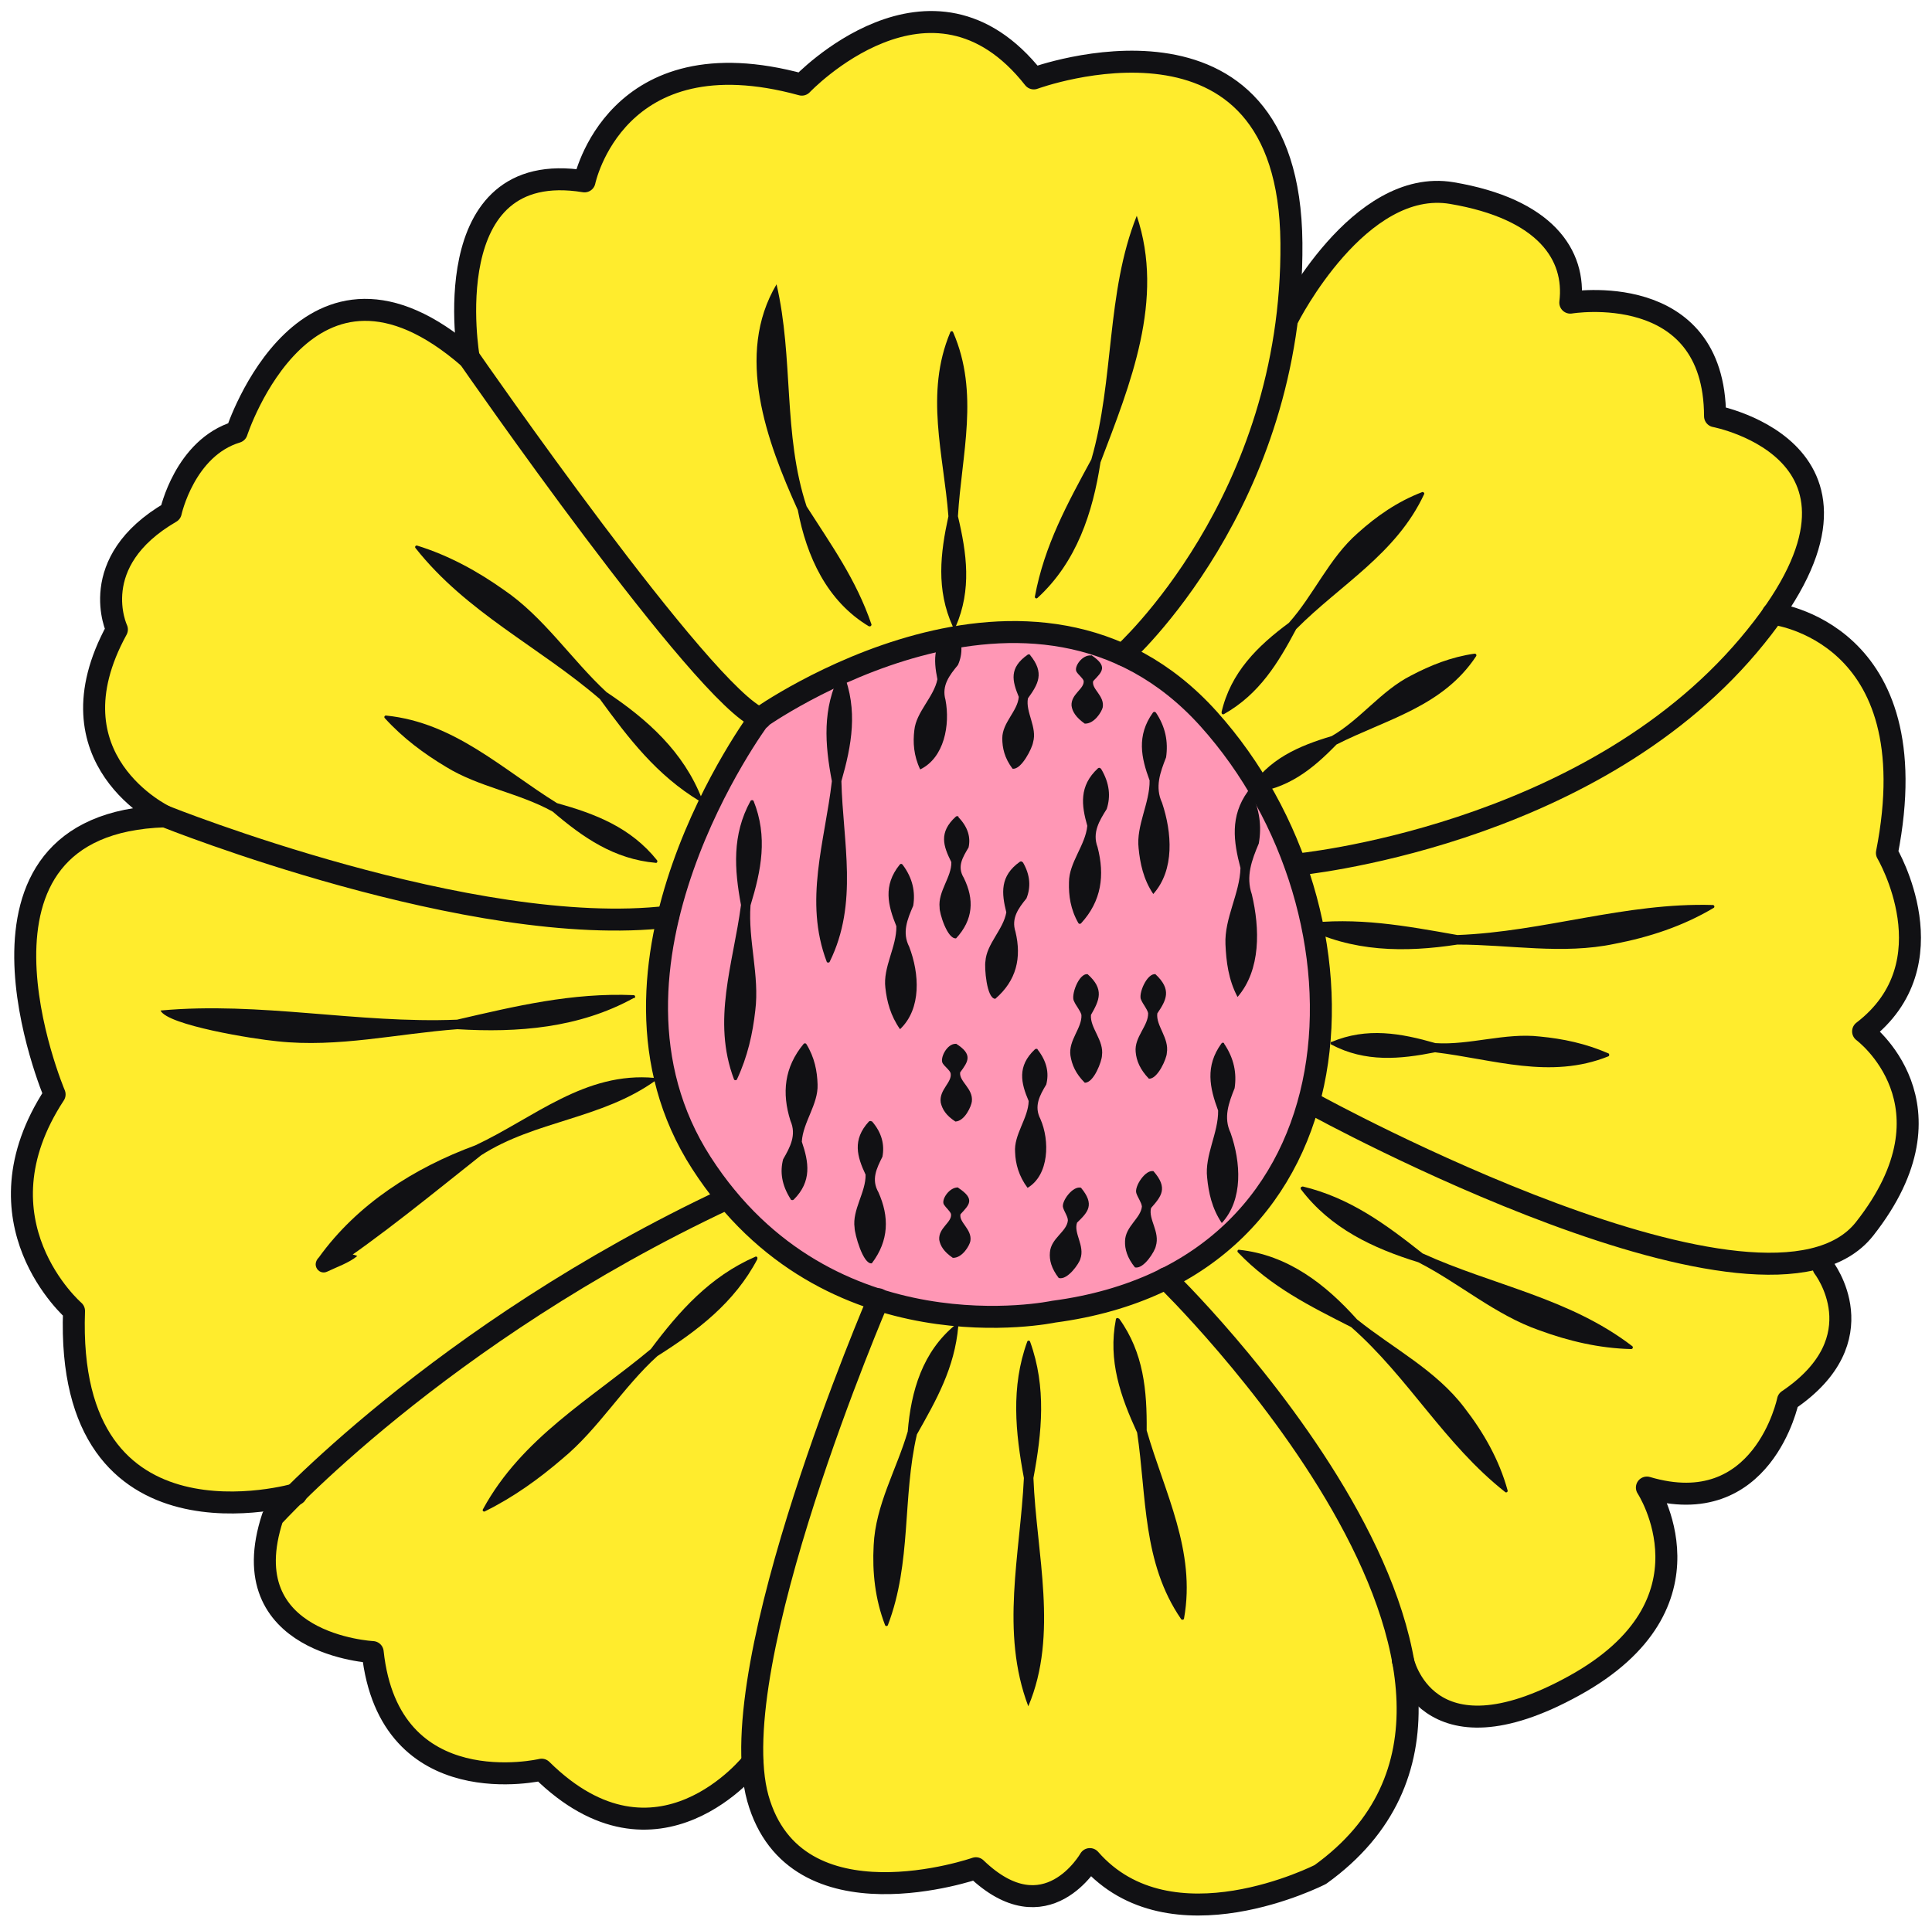 <?xml version="1.0" encoding="UTF-8"?>
<svg id="_왼쪽_위" data-name="왼쪽_위" xmlns="http://www.w3.org/2000/svg" version="1.1" viewBox="0 0 52.72 52.59">
  <defs>
    <style>
      .cls-1 {
        fill: #ff97b5;
 }

      .cls-1, .cls-2 {
        stroke: #111114;
        stroke-linecap: round;
        stroke-linejoin: round;
        stroke-width: 0.6px;
      }

      .cls-3 {
        fill: #FFEC2D;
}


      .cls-3, .cls-4 {
        stroke-width: 0px;
      }

      .cls-2 {
        fill: none;
      }

      .cls-4 {
        fill: #111114;
      }
    </style>
  </defs>
  <path class="cls-3" d="M50.84,28.15c2.43-1.86.65-4.87.65-4.87,1.19-6.06-3.11-6.53-3.11-6.53h0c3.17-4.5-1.57-5.4-1.57-5.4-.01-3.76-3.95-3.1-3.95-3.1.15-1.31-.69-2.55-3.23-2.99-2.34-.4-4.15,2.8-4.43,3.32h-.07c.07-.63.12-1.28.12-1.96-.06-7.07-7.03-4.49-7.03-4.49-2.8-3.55-6.33.17-6.33.17-5.1-1.39-5.93,2.64-5.93,2.64-4.11-.67-3.16,4.81-3.16,4.81l.04.02s-.01,0-.02,0c0,0-.02-.03-.02-.03-4.43-3.86-6.34,2.02-6.34,2.02-1.41.43-1.79,2.19-1.79,2.19-2.33,1.36-1.47,3.2-1.47,3.2-1.95,3.57,1.31,5.1,1.31,5.1h.02s0,0,0,0c0,0-.02,0-.02,0-6.15.19-3.01,7.59-3.01,7.59-2.28,3.48.53,5.91.53,5.91-.26,6.85,6.06,5,6.06,5l.07-.11.03.02c-.47.46-.72.74-.72.74-1.16,3.49,2.73,3.68,2.73,3.68.45,4.19,4.61,3.21,4.61,3.21,3.16,3.11,5.75-.2,5.75-.2h0c.02.36.06.7.14.99,1.01,3.63,5.95,1.91,5.95,1.91,1.92,1.84,3.11-.25,3.11-.25,2.2,2.52,6.29.42,6.29.42,2.16-1.56,2.64-3.65,2.25-5.82h0c.09.33.87,2.75,4.66.66,4.06-2.24,1.99-5.41,1.99-5.41,3.17.94,3.85-2.38,3.85-2.38,2.31-1.56,1.16-3.35.99-3.6l-.03-.34c.47-.15.86-.39,1.14-.74,2.67-3.39-.04-5.39-.04-5.39ZM20.52,47.81h0s0,.05,0,.07v-.07Z"/>
  <g>
    <path class="cls-1" d="M28.75,35.8s-6.15,1.31-9.61-4.06c-3.46-5.37,1.59-12.14,1.59-12.14,0,0,7.46-5.3,12.25.02,4.78,5.32,4.4,15.04-4.23,16.18Z"/>
    <path class="cls-2" d="M31.81,34.89s11.42,11.09,4.22,16.27c0,0-4.09,2.1-6.29-.42,0,0-1.19,2.1-3.11.25,0,0-4.93,1.72-5.95-1.91-1.01-3.63,3.29-13.62,3.29-13.62"/>
    <path class="cls-2" d="M20.53,48.1s-2.59,3.32-5.75.2c0,0-4.16.98-4.61-3.21,0,0-3.88-.19-2.73-3.68,0,0,4.52-5.01,12.4-8.7"/>
    <path class="cls-2" d="M8.08,40.78s-6.31,1.85-6.06-5c0,0-2.81-2.43-.53-5.91,0,0-3.14-7.4,3.01-7.59,0,0,8.4,3.37,13.73,2.74"/>
    <path class="cls-2" d="M4.5,22.28s-3.26-1.54-1.31-5.1c0,0-.87-1.84,1.47-3.2,0,0,.38-1.76,1.8-2.19,0,0,1.91-5.88,6.34-2.02,0,0,6.42,9.27,7.95,9.84"/>
    <path class="cls-2" d="M12.79,9.76s-.96-5.48,3.16-4.81c0,0,.83-4.04,5.93-2.64,0,0,3.53-3.73,6.33-.17,0,0,6.97-2.57,7.03,4.49.06,7.07-4.6,11.24-4.6,11.24"/>
    <path class="cls-2" d="M35.15,8.67s1.93-3.83,4.47-3.4,3.39,1.68,3.23,2.99c0,0,3.94-.66,3.95,3.1,0,0,5.35,1.01.91,6.26s-12.36,5.98-12.36,5.98"/>
    <path class="cls-2" d="M48.38,16.75s4.3.47,3.11,6.53c0,0,1.78,3.01-.65,4.87,0,0,2.71,2,.04,5.39-2.67,3.39-14.98-3.37-14.98-3.37"/>
    <path class="cls-2" d="M49.76,34.59s1.52,1.95-.97,3.63c0,0-.68,3.32-3.85,2.38,0,0,2.08,3.17-1.99,5.41-4.06,2.24-4.67-.7-4.67-.7"/>
  </g>
  <g>
    <path class="cls-4" d="M23.72,17.1c-1.16-.69-1.71-1.92-1.95-3.18-.85-1.88-1.72-4.24-.58-6.16.47,2.02.17,4.09.82,6.06.67,1.05,1.35,1.99,1.77,3.22.01.03-.03.07-.06.05h0Z"/>
    <path class="cls-4" d="M26,17.1c-.46-1.01-.34-2-.12-3.01-.13-1.69-.65-3.35.05-5.02.01-.04.07-.04.08,0,.72,1.66.23,3.33.13,5.02.24,1.01.38,2-.06,3.01-.01.03-.07.04-.08,0h0Z"/>
    <path class="cls-4" d="M28.24,16.28c.26-1.4.89-2.54,1.54-3.74.63-2.17.4-4.55,1.24-6.65.77,2.29-.18,4.6-.99,6.73-.21,1.37-.65,2.72-1.72,3.7-.03.03-.08,0-.07-.04h0Z"/>
    <path class="cls-4" d="M33.33,19.45c.25-1.1.99-1.82,1.84-2.45.68-.76,1.1-1.77,1.88-2.45.51-.46,1.08-.86,1.76-1.12.03-.01.07.03.05.06-.76,1.63-2.29,2.47-3.49,3.68-.49.92-1,1.77-1.97,2.32-.03.02-.08-.01-.06-.05h0Z"/>
    <path class="cls-4" d="M34.07,21.57c.54-.86,1.37-1.21,2.27-1.48.78-.45,1.35-1.24,2.16-1.65.53-.28,1.1-.51,1.74-.6.04,0,.06.04.04.07-.91,1.38-2.45,1.72-3.81,2.41-.65.67-1.35,1.24-2.36,1.32-.04,0-.06-.04-.04-.07h0Z"/>
    <path class="cls-4" d="M35.56,25.21c1.47-.19,2.8.06,4.21.31,2.36-.09,4.57-.89,6.97-.82.04,0,.06.06.02.08-.84.5-1.76.8-2.7.98-1.42.3-2.86.02-4.29.02-1.43.22-2.89.21-4.22-.49-.03-.02-.03-.08.01-.08h0Z"/>
    <path class="cls-4" d="M36.33,28.44c.97-.41,1.9-.24,2.84.03.94.06,1.9-.29,2.85-.18.63.06,1.25.19,1.87.46.03.01.03.07,0,.08-1.59.64-3.14.08-4.73-.11-.96.19-1.9.28-2.83-.21-.03-.01-.03-.07,0-.08h0Z"/>
    <path class="cls-4" d="M35.54,32.38c1.3.31,2.28,1.04,3.28,1.83,1.91.87,4,1.21,5.72,2.53.03.02.02.08-.03.08-.87-.02-1.71-.22-2.5-.51-1.21-.42-2.19-1.29-3.31-1.86-1.23-.38-2.39-.92-3.2-1.99-.02-.03,0-.08.04-.07h0Z"/>
    <path class="cls-4" d="M33.81,34.11c1.34.14,2.37.95,3.22,1.9.98.79,2.15,1.38,2.93,2.41.52.67.95,1.42,1.18,2.26.01.04-.04.07-.07.04-1.66-1.31-2.64-3.13-4.2-4.5-1.12-.57-2.18-1.09-3.09-2.04-.03-.03,0-.08.03-.07h0Z"/>
    <path class="cls-4" d="M26.15,36.19c-.1,1.15-.6,2.02-1.13,2.96-.4,1.73-.14,3.49-.79,5.2-.01.04-.07.04-.08,0-.27-.7-.35-1.44-.31-2.17.05-1.11.63-2.08.93-3.11.09-1.1.4-2.18,1.31-2.92.03-.02.08,0,.07.04h0Z"/>
    <path class="cls-4" d="M28.11,36.62c.45,1.25.32,2.48.09,3.72.08,2.06.69,4.27-.14,6.23-.77-2.03-.22-4.15-.12-6.23-.23-1.24-.36-2.48.09-3.72.01-.04.07-.04.08,0h0Z"/>
    <path class="cls-4" d="M30.54,35.99c.67.93.76,1.97.75,3.05.49,1.7,1.35,3.29,1.02,5.13,0,.04-.06.05-.08.02-1.06-1.54-.94-3.35-1.2-5.09-.45-.98-.8-1.96-.58-3.09,0-.04.06-.05.08-.02h0Z"/>
    <path class="cls-4" d="M19.1,21.87c-1.18-.71-1.95-1.72-2.73-2.79-1.66-1.43-3.64-2.36-5.03-4.12-.03-.03,0-.08.04-.07.87.27,1.65.7,2.37,1.21,1.1.75,1.84,1.9,2.8,2.79,1.11.74,2.11,1.63,2.61,2.93.02.04-.03.07-.06.05h0Z"/>
    <path class="cls-4" d="M17.9,23.55c-1.15-.1-2-.7-2.82-1.4-.92-.51-2.02-.67-2.91-1.22-.6-.36-1.17-.78-1.67-1.33-.03-.03,0-.08.04-.07,1.86.19,3.16,1.46,4.66,2.39,1.04.29,2.01.66,2.73,1.56.02.03,0,.08-.04.07h0Z"/>
    <path class="cls-4" d="M17.29,27.24c-1.49.82-3.16.95-4.81.85-1.63.12-3.26.51-4.91.33-.65-.06-3-.44-3.19-.84,2.73-.25,5.37.36,8.09.25,1.6-.37,3.13-.74,4.82-.67.04,0,.06.06.02.08h0Z"/>
    <path class="cls-4" d="M17.89,29.49c-1.48,1.06-3.28,1.09-4.76,2.04-1.2.95-2.83,2.29-4.11,3.12,0,0-.21-.39-.21-.39.29,0,.69-.1.94.02-.23.19-.56.3-.83.43-.11.05-.24,0-.29-.12-.04-.1,0-.2.07-.27,1.05-1.46,2.61-2.45,4.27-3.06,1.6-.75,2.99-2.02,4.9-1.84.04,0,.06.06.02.08h0Z"/>
    <path class="cls-4" d="M20.67,34.36c-.63,1.2-1.64,1.96-2.73,2.65-.94.85-1.61,1.99-2.59,2.8-.64.55-1.33,1.05-2.12,1.44-.03.02-.08-.02-.05-.06,1.06-1.95,2.95-3.01,4.58-4.37.77-1.03,1.61-1.98,2.85-2.52.03-.02.08.02.05.06h0Z"/>
    <path class="cls-4" d="M20.56,21.85c.4.99.21,1.91-.08,2.86-.07.95.25,1.92.13,2.87-.07.63-.21,1.26-.5,1.88-.01.03-.07.03-.08,0-.61-1.61-.02-3.16.19-4.76-.18-.97-.25-1.91.26-2.84.02-.03.07-.03.08,0h0Z"/>
    <path class="cls-4" d="M23.01,18.36c.41,1.02.23,1.98-.05,2.96.04,1.67.47,3.33-.32,4.93-.01.03-.07.03-.08,0-.63-1.66-.05-3.28.14-4.93-.19-1-.27-1.98.23-2.95.01-.03.07-.03.08,0h0Z"/>
    <path class="cls-4" d="M21.57,32.72c-.24-.38-.29-.74-.2-1.08.19-.33.37-.66.2-1.05-.24-.76-.17-1.46.36-2.1.02-.02.05-.02.07,0,.23.37.3.75.31,1.11.02.54-.4,1.03-.43,1.56.19.56.28,1.08-.22,1.58-.02.02-.06.02-.08,0h0Z"/>
    <path class="cls-4" d="M24.63,23.6c.28.37.35.75.29,1.12-.16.37-.31.73-.11,1.12.28.73.34,1.69-.25,2.25-.26-.37-.36-.76-.4-1.13-.07-.56.31-1.12.3-1.68-.23-.57-.37-1.11.09-1.68.02-.03.06-.03.08,0h0Z"/>
    <path class="cls-4" d="M23.79,30.6c.28.32.35.65.29.97-.16.32-.31.62-.11.97.3.67.29,1.32-.18,1.94-.24.04-.47-.81-.47-.97-.07-.49.31-.97.3-1.45-.23-.49-.37-.95.09-1.45.02-.02.06-.02.08,0h0Z"/>
    <path class="cls-4" d="M26.08,17.11c.19.39.2.73.06,1.04-.23.28-.45.56-.34.95.13.68-.03,1.58-.69,1.9-.18-.38-.2-.74-.16-1.07.05-.5.53-.9.63-1.39-.11-.54-.13-1.04.42-1.44.03-.02.06-.01.08.02h0Z"/>
    <path class="cls-4" d="M28.11,17.88c.4.49.22.79-.06,1.18-.07.38.26.79.14,1.2-.02.15-.32.76-.56.72-.22-.29-.28-.57-.28-.83,0-.43.42-.74.45-1.13-.18-.44-.27-.79.24-1.15.02-.02.06-.01.08.01h0Z"/>
    <path class="cls-4" d="M26.15,22.3c.27.28.34.56.28.83-.16.27-.32.52-.13.83.29.59.26,1.14-.21,1.65-.24.03-.46-.7-.45-.84-.05-.44.33-.83.32-1.24-.22-.44-.35-.81.12-1.24.02-.02.06-.02.08,0h0Z"/>
    <path class="cls-4" d="M27.91,23.53c.21.36.22.69.1.99-.22.27-.42.54-.3.91.17.71.03,1.33-.55,1.83-.24,0-.3-.87-.27-1.02.03-.48.49-.87.57-1.34-.13-.52-.18-.99.37-1.38.03-.02.06-.01.08.02h0Z"/>
    <path class="cls-4" d="M26.08,28.48c.48.3.34.49.12.79-.03.25.36.44.32.79-.01.12-.19.54-.45.55-.26-.17-.36-.34-.4-.52-.05-.35.32-.55.27-.8-.03-.09-.15-.17-.21-.26-.1-.13.11-.56.36-.54h0Z"/>
    <path class="cls-4" d="M28.31,28.64c.26.33.32.65.24.96-.18.3-.34.59-.16.94.26.59.24,1.53-.35,1.88-.24-.32-.33-.66-.34-.97-.04-.48.36-.93.37-1.4-.21-.49-.32-.95.17-1.41.02-.02.06-.02.08,0h0Z"/>
    <path class="cls-4" d="M26.15,32.42c.47.31.3.46.06.72-.05.22.32.41.27.73-.02.12-.22.47-.48.46-.25-.17-.34-.33-.37-.49-.03-.33.36-.48.32-.71-.03-.08-.14-.17-.19-.25-.09-.13.15-.49.39-.47h0Z"/>
    <path class="cls-4" d="M30.05,20.99c.23.39.26.75.15,1.09-.2.32-.4.64-.25,1.04.2.77.11,1.47-.45,2.08-.02.02-.05.02-.07,0-.22-.38-.27-.76-.26-1.12,0-.54.45-1.01.5-1.54-.16-.56-.23-1.09.29-1.57.02-.02.06-.02.08.01h0Z"/>
    <path class="cls-4" d="M29.78,17.88c.46.31.3.45.05.71-.05.22.32.4.26.72-.03.12-.23.45-.49.44-.24-.17-.34-.33-.36-.49-.02-.32.36-.46.33-.68-.03-.08-.14-.16-.19-.24-.09-.13.15-.48.4-.45h0Z"/>
    <path class="cls-4" d="M31.53,19.43c.28.41.35.82.29,1.24-.16.41-.31.81-.11,1.24.27.81.35,1.83-.24,2.49-.27-.4-.36-.84-.4-1.25-.07-.62.31-1.24.3-1.85-.23-.62-.36-1.22.09-1.85.02-.03.06-.03.08,0h0Z"/>
    <path class="cls-4" d="M29.68,26.59c.46.41.32.71.09,1.11-.03.36.36.69.3,1.11,0,.14-.22.75-.47.74-.25-.25-.35-.49-.39-.74-.06-.42.32-.75.3-1.11-.03-.12-.15-.25-.2-.37-.1-.15.13-.78.37-.74h0Z"/>
    <path class="cls-4" d="M29.5,32.42c.38.46.19.66-.11.95-.1.29.22.63.09.99-.03.12-.35.59-.59.52-.2-.26-.26-.49-.24-.7.03-.39.46-.56.49-.87,0-.11-.1-.24-.13-.35-.06-.16.27-.62.5-.54h0Z"/>
    <path class="cls-4" d="M31.53,26.59c.45.42.3.7.05,1.07-.04.34.33.67.26,1.08,0,.14-.25.72-.49.7-.24-.25-.34-.49-.36-.73-.04-.41.35-.71.34-1.06-.03-.12-.14-.24-.19-.36-.09-.15.16-.75.4-.7h0Z"/>
    <path class="cls-4" d="M31.48,31.97c.4.46.21.68-.07,1-.08.31.25.65.13,1.04-.02.13-.33.64-.57.58-.21-.26-.28-.5-.27-.72.01-.4.43-.62.46-.94-.01-.11-.11-.24-.15-.36-.07-.18.26-.68.48-.6h0Z"/>
    <path class="cls-4" d="M34.13,21.61c.25.48.3.95.22,1.41-.19.45-.36.9-.19,1.39.22.93.25,2.06-.39,2.8-.25-.47-.31-.97-.33-1.44-.03-.71.39-1.38.41-2.08-.19-.72-.29-1.41.2-2.09.02-.03.06-.03.08,0h0Z"/>
    <path class="cls-4" d="M33.4,28.48c.28.41.35.82.29,1.22-.16.4-.31.8-.11,1.22.28.8.35,1.82-.24,2.46-.27-.4-.36-.83-.4-1.24-.07-.61.31-1.22.3-1.83-.23-.62-.36-1.21.09-1.83.02-.03.06-.03.08,0h0Z"/>
  </g>
</svg>